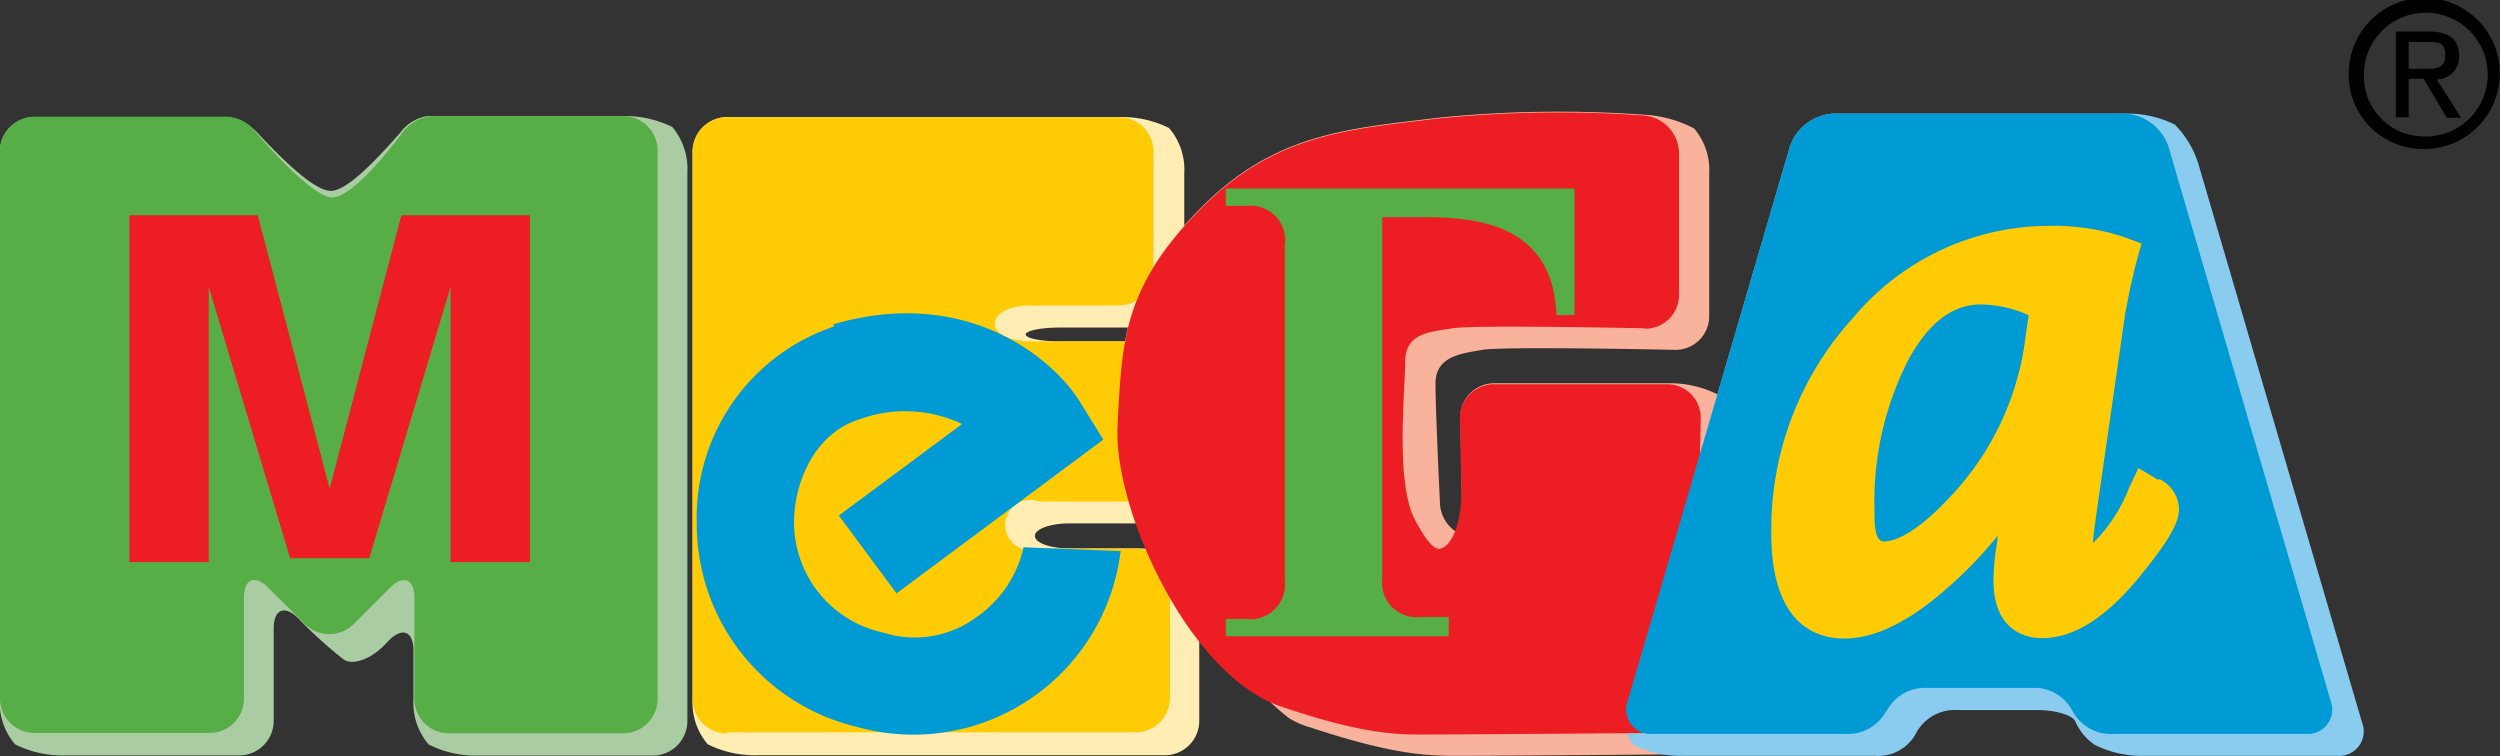 <svg id="Layer_3" data-name="Layer 3" xmlns="http://www.w3.org/2000/svg" viewBox="0 0 130.06 39.33"><rect x="0" y="0" width="130.06" height="39.33" fill="#333333" stroke="none"/><defs><style>.cls-1{fill:#ffedb3;}.cls-2{fill:#f9b29c;}.cls-3{fill:#8accf0;}.cls-4{fill:#aacca2;}.cls-5{fill:#ffcb05;}.cls-6{fill:#ed1d24;}.cls-7{fill:#009ad5;}.cls-8{fill:#57ae47;}</style></defs><title>logo_mega</title><path d="M517.21,256.48c0.57,0,1.09,0,1.09-.73s-0.51-.66-1-0.66H516.4v1.39h0.81ZM516.4,259h-0.67v-4.46h1.71c1.06,0,1.58.4,1.58,1.27a1.16,1.16,0,0,1-1.16,1.22l1.27,2h-0.75L517.18,257H516.4V259Zm0.82,1a3.22,3.22,0,1,0-3.15-3.24,3.13,3.13,0,0,0,3.15,3.24m-3.94-3.24a3.93,3.93,0,1,1,3.94,3.89,3.86,3.86,0,0,1-3.94-3.89" transform="translate(-391.09 -252.9)"/><path class="cls-1" d="M452.69,282a5.44,5.44,0,0,0-2.59-.57h-3.38c-1,0-1.79-.29-1.79-0.65s0.8-.65,1.79-0.65h4.48a1.8,1.8,0,0,0,1.8-1.8V273.6a3.34,3.34,0,0,0-.8-2.37,5.53,5.53,0,0,0-2.58-.57h-3.38c-1,0-1.79-.16-1.79-0.36s0.81-.36,1.79-0.36h4.67a1.79,1.79,0,0,0,1.79-1.79v-6.23a3.32,3.32,0,0,0-.79-2.36,5.49,5.49,0,0,0-2.59-.57H428.92a1.8,1.8,0,0,0-1.8,1.79v28.49a3.33,3.33,0,0,0,.79,2.35,5.48,5.48,0,0,0,2.59.57h21.18a1.79,1.79,0,0,0,1.8-1.79v-6a3.33,3.33,0,0,0-.8-2.36" transform="translate(-391.09 -252.9)"/><path class="cls-2" d="M480.43,273.41a5.54,5.54,0,0,0-2.6-.57h-9a1.76,1.76,0,0,0-1.77,1.79l0.08,4a5.36,5.36,0,0,1-.19,2A1.86,1.86,0,0,1,466,279s-0.23-4.69-.23-6.14,1.37-1.57,2.45-1.76,10,0,10,0a1.75,1.75,0,0,0,1.79-1.75v-7.41a3.32,3.32,0,0,0-.79-2.36,6.34,6.34,0,0,0-2.57-.71,62.83,62.83,0,0,0-10.6.14c-4.82.59-8.66,0.78-12.59,4.81s-4,6.76-4.23,11.17c-0.18,4.09,6.37,12.74,6.37,12.74a15.94,15.94,0,0,0,2.52,2.51,4.16,4.16,0,0,0,1.16.51c4.72,1.56,6.4,1.47,8.06,1.47s11.68-.08,11.68-0.08a1.87,1.87,0,0,0,1.83-1.8l0.32-14.55a3.28,3.28,0,0,0-.75-2.35" transform="translate(-391.09 -252.9)"/><path class="cls-3" d="M512.69,292.22a1.27,1.27,0,0,0,1.29-1.71l-8.45-28.84a5.08,5.08,0,0,0-1.3-2.29,5.56,5.56,0,0,0-2.58-.57H486.5a2.53,2.53,0,0,0-2.29,1.71l-8.44,28.84a2.31,2.31,0,0,0,.29,2.29,5.37,5.37,0,0,0,2.58.57h10a2.23,2.23,0,0,0,2.14-1.19,2.28,2.28,0,0,1,2.15-1.19h4.14c1,0,1.88.28,2,.62a2.82,2.82,0,0,0,1,1.19,5.4,5.4,0,0,0,2.58.57h10Z" transform="translate(-391.09 -252.9)"/><path class="cls-4" d="M426.07,259.51a5.52,5.52,0,0,0-2.59-.57H413.32a2.21,2.21,0,0,0-1.43.89c-1,1.13-2.64,2.94-3.54,3s-2.73-1.81-3.79-2.94a2.64,2.64,0,0,0-1.74-.9h-9.94a1.8,1.8,0,0,0-1.8,1.79v28.49a3.34,3.34,0,0,0,.79,2.35,5.47,5.47,0,0,0,2.59.58h9.08a1.8,1.8,0,0,0,1.79-1.79v-4.82c0-1,.57-1.22,1.27-0.53l0.31,0.32a22.7,22.7,0,0,0,2.06,1.83c0.44,0.31,1.37,0,2.06-.69l0.3-.31c0.7-.7,1.27-0.46,1.27.53v2.54a3.32,3.32,0,0,0,.79,2.35,5.43,5.43,0,0,0,2.59.58h9.07a1.8,1.8,0,0,0,1.8-1.79V261.87a3.39,3.39,0,0,0-.79-2.37" transform="translate(-391.09 -252.9)"/><path class="cls-5" d="M428.92,291.06a1.8,1.8,0,0,1-1.8-1.78V260.79a1.8,1.8,0,0,1,1.8-1.79h20.39a1.79,1.79,0,0,1,1.79,1.79V267a1.8,1.8,0,0,1-1.79,1.79h-4.67c-1,0-1.8.42-1.8,0.94s0.81,0.93,1.8.93h5a1.8,1.8,0,0,1,1.8,1.78v4.76a1.8,1.8,0,0,1-1.8,1.79h-4.48a1.31,1.31,0,1,0,0,2.45h5a1.8,1.8,0,0,1,1.8,1.78v6a1.8,1.8,0,0,1-1.8,1.78H428.92Z" transform="translate(-391.09 -252.9)"/><path class="cls-6" d="M476.64,270a1.76,1.76,0,0,0,1.8-1.76v-7.4a2,2,0,0,0-1.79-1.93,62.89,62.89,0,0,0-10.6.14c-4.82.59-8.66,0.78-12.59,4.81s-4,6.76-4.23,11.17,3.74,13,8.46,14.61,6.39,1.47,8.06,1.47,11.67-.08,11.67-0.08a1.87,1.87,0,0,0,1.83-1.81l0.32-14.54a1.75,1.75,0,0,0-1.76-1.79h-9a1.76,1.76,0,0,0-1.77,1.79l0.08,4c-0.08,2-.74,2.76-1.16,2.77s-0.93-.9-1.22-1.43c-1.08-1.94-.55-6.71-0.55-8.28s1.38-1.57,2.46-1.76,10,0,10,0" transform="translate(-391.09 -252.9)"/><path class="cls-7" d="M489.24,289.89a2.24,2.24,0,0,1,2.14-1.2h5.39a2.23,2.23,0,0,1,2.14,1.2,2.27,2.27,0,0,0,2.15,1.19h10a1.27,1.27,0,0,0,1.28-1.72l-8.44-28.84a2.53,2.53,0,0,0-2.29-1.71H486.5a2.53,2.53,0,0,0-2.29,1.71l-8.44,28.84a1.27,1.27,0,0,0,1.3,1.72h10a2.27,2.27,0,0,0,2.15-1.19" transform="translate(-391.09 -252.9)"/><path class="cls-8" d="M413.5,258.94a2.2,2.2,0,0,0-1.58,1c-0.93,1.22-2.57,3.19-3.52,3.23s-3.24-2.47-4.19-3.62a2,2,0,0,0-1.51-.58h-9.81a1.8,1.8,0,0,0-1.8,1.79v28.49a1.79,1.79,0,0,0,1.8,1.78H402a1.78,1.78,0,0,0,1.78-1.78V284c0-1,.58-1.22,1.27-0.52l1.9,1.89a1.81,1.81,0,0,0,2.54,0l1.89-1.89c0.7-.7,1.27-0.46,1.27.53v5.26a1.79,1.79,0,0,0,1.79,1.78h9.07a1.79,1.79,0,0,0,1.79-1.78V260.73a1.79,1.79,0,0,0-1.79-1.79h-10Z" transform="translate(-391.09 -252.9)"/><path class="cls-7" d="M434.47,269.89a10.47,10.47,0,0,0-7.13,10.27,10.83,10.83,0,0,0,8.35,10.56,10.86,10.86,0,0,0,13.7-9.15l-5.05-.2A6,6,0,0,1,441.9,285a5.41,5.41,0,0,1-4.86.81,5.87,5.87,0,0,1-4.64-5.73c0-2.1,1.07-4.68,3.5-5.4a6.91,6.91,0,0,1,5.24.28l-6.41,4.76,3,4.05,10.76-8-1.24-2c-1.42-2.27-5.94-6-12.8-4" transform="translate(-391.09 -252.9)"/><path class="cls-8" d="M473,262.71v6.58h-0.94c-0.17-4.88-4.4-5.09-7-5.09H463V283a1.8,1.8,0,0,0,2,2h1.46V286h-11.6v-0.9h1.07a1.8,1.8,0,0,0,2-2V265.66a1.8,1.8,0,0,0-2-2.05h-1.07v-0.9H473Z" transform="translate(-391.09 -252.9)"/><polygon class="cls-6" points="13.41 11.2 6.73 11.2 6.73 29.24 10.86 29.24 10.86 14.93 15.09 29.04 19.21 29.04 23.44 14.93 23.44 29.24 27.57 29.24 27.57 11.2 20.88 11.2 17.15 25.42 13.41 11.2"/><path class="cls-5" d="M488.61,279.52a16.19,16.19,0,0,1,1.77-7.92c1.06-1.92,2.29-2.86,3.75-2.86a6.24,6.24,0,0,1,2.5.56c-0.1.64-.2,1.4-0.2,1.4a14.66,14.66,0,0,1-3.84,8c-1.91,2.06-3,2.37-3.5,2.37s-0.48-1.08-.48-1.54m14.73-1.68-1-.6-0.5,1.06a8.12,8.12,0,0,1-1.86,2.84c0-.38.1-0.95,0.23-1.91l0.18-1.27,1.27-8.82s0.24-1.21.24-1.21,0.24-1.05.24-1.05,0.1-.39.1-0.39l0.26-.93-0.91-.34a11.64,11.64,0,0,0-3.88-.58,13.32,13.32,0,0,0-10.22,4.79,16.31,16.31,0,0,0-4.25,11.21c0,4.76,2.37,5.47,3.78,5.47,1.61,0,3.38-.86,5.39-2.64a21.56,21.56,0,0,0,2.6-2.7c0,0.3-.06.54-0.06,0.54a12.46,12.46,0,0,0-.15,1.78c0,2.79,1.92,3,2.51,3,1.68,0,3.36-1.07,5.14-3.26s2-2.92,2-3.47a1.8,1.8,0,0,0-1-1.54" transform="translate(-391.09 -252.9)"/></svg>